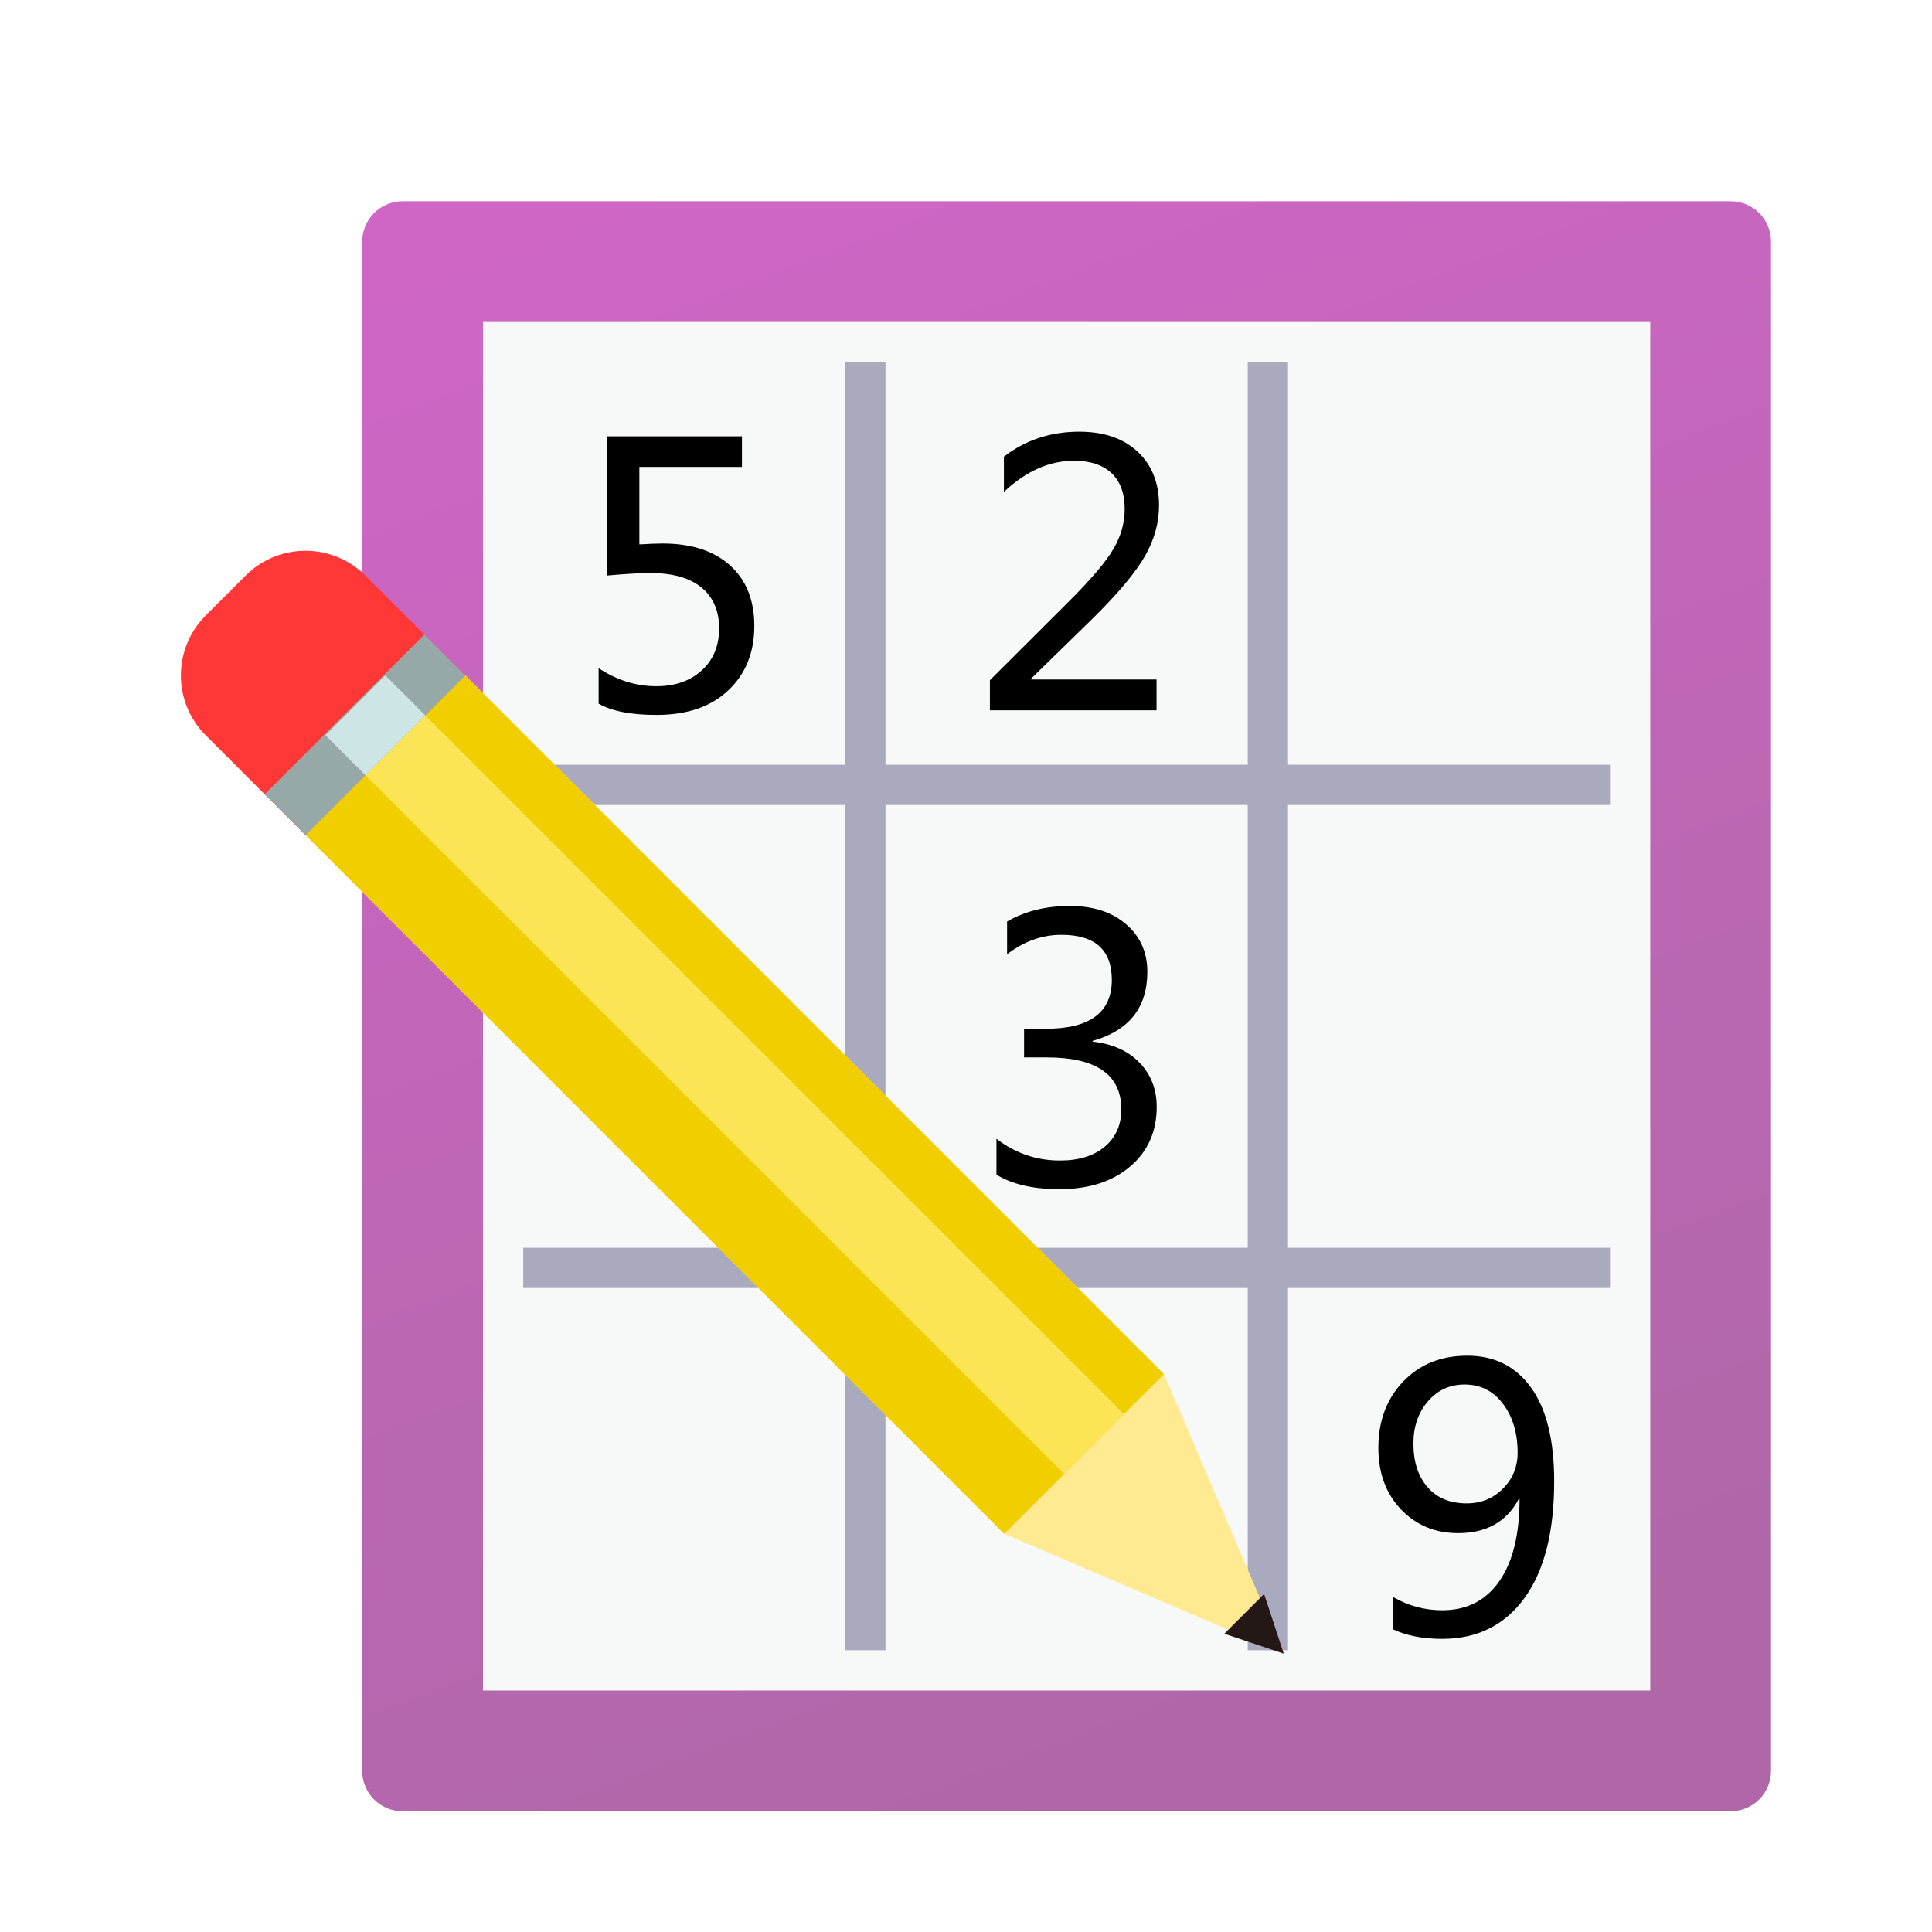 <svg xmlns="http://www.w3.org/2000/svg" width="96" height="96" viewBox="0 0 96 96">
  <defs>
    <filter id="gnome-sudoku_icon-a" width="140%" height="140%" x="-20%" y="-20%" filterUnits="objectBoundingBox">
      <feOffset dy="2" in="SourceAlpha" result="shadowOffsetOuter1"/>
      <feGaussianBlur in="shadowOffsetOuter1" result="shadowBlurOuter1" stdDeviation="3"/>
      <feColorMatrix in="shadowBlurOuter1" result="shadowMatrixOuter1" values="0 0 0 0 0   0 0 0 0 0   0 0 0 0 0  0 0 0 0.2 0"/>
      <feMerge>
        <feMergeNode in="shadowMatrixOuter1"/>
        <feMergeNode in="SourceGraphic"/>
      </feMerge>
    </filter>
    <linearGradient id="gnome-sudoku_icon-b" x1="17.917%" x2="50%" y1="0%" y2="100%">
      <stop offset="0%" stop-color="#CF66C6"/>
      <stop offset="100%" stop-color="#AF67A8"/>
    </linearGradient>
  </defs>
  <g fill="none" filter="url(#gnome-sudoku_icon-a)" transform="translate(8 8)">
    <path fill="url(#gnome-sudoku_icon-b)" d="M78,80 L12,80 C10.896,80 10,79.104 10,78 L10,2 C10,0.896 10.896,0 12,0 L78,0 C79.104,0 80,0.896 80,2 L80,78 C80,79.104 79.104,80 78,80 Z"/>
    <rect width="58" height="68" x="16" y="6" fill="#F7F8F8"/>
    <path fill="#AAAABE" d="M72,30 L72,28 L56,28 L56,8 L54,8 L54,28 L36,28 L36,8 L34,8 L34,28 L18,28 L18,30 L34,30 L34,52 L18,52 L18,54 L34,54 L34,72 L36,72 L36,54 L54,54 L54,72 L56,72 L56,54 L72,54 L72,52 L56,52 L56,30 L72,30 Z M54,52 L36,52 L36,30 L54,30 L54,52 Z"/>
    <path fill="#000" d="M21.746 23.202C22.66 23.8 23.614 24.098 24.604 24.098 25.542 24.098 26.298 23.836 26.872 23.31 27.446 22.786 27.734 22.09 27.734 21.224 27.734 20.35 27.442 19.674 26.858 19.194 26.276 18.714 25.43 18.474 24.322 18.474 23.788 18.474 23.07 18.516 22.168 18.598L22.168 11.68 28.868 11.68 28.868 13.2 23.77 13.2 23.77 17.05C24.278 17.02 24.662 17.006 24.92 17.006 26.356 17.006 27.474 17.37 28.278 18.096 29.082 18.822 29.482 19.824 29.482 21.102 29.482 22.42 29.052 23.486 28.19 24.302 27.328 25.118 26.14 25.524 24.622 25.524 23.35 25.524 22.392 25.336 21.746 24.962L21.746 23.202 21.746 23.202zM49.468 25.294L41.188 25.294 41.188 23.8 45.144 19.854C46.234 18.764 46.964 17.902 47.332 17.266 47.704 16.632 47.886 15.974 47.886 15.294 47.886 14.52 47.67 13.926 47.236 13.514 46.802 13.1 46.176 12.894 45.356 12.894 44.144 12.894 42.984 13.41 41.884 14.44L41.884 12.69C42.958 11.864 44.204 11.45 45.63 11.45 46.852 11.45 47.82 11.782 48.528 12.444 49.236 13.106 49.592 13.996 49.592 15.116 49.592 15.96 49.366 16.788 48.91 17.598 48.456 18.41 47.598 19.442 46.332 20.696L43.228 23.728 43.228 23.764 49.468 23.764 49.468 25.294 49.468 25.294zM41.516 46.584C42.446 47.304 43.498 47.666 44.67 47.666 45.608 47.666 46.35 47.436 46.898 46.976 47.444 46.516 47.718 45.898 47.718 45.126 47.718 43.404 46.486 42.542 44.018 42.542L42.886 42.542 42.886 41.118 43.966 41.118C46.152 41.118 47.246 40.31 47.246 38.692 47.246 37.198 46.41 36.45 44.74 36.45 43.784 36.45 42.886 36.772 42.042 37.416L42.042 35.79C42.93 35.274 43.972 35.016 45.162 35.016 46.322 35.016 47.254 35.32 47.956 35.926 48.66 36.534 49.01 37.32 49.01 38.286 49.01 40.068 48.102 41.212 46.286 41.722L46.286 41.758C47.27 41.864 48.048 42.212 48.62 42.8 49.19 43.39 49.476 44.124 49.476 45.002 49.476 46.226 49.036 47.214 48.154 47.964 47.274 48.714 46.1 49.09 44.634 49.09 43.344 49.09 42.304 48.85 41.514 48.37L41.514 46.584 41.516 46.584zM61.238 69.362C61.988 69.796 62.796 70.012 63.664 70.012 64.882 70.012 65.828 69.532 66.5 68.57 67.17 67.61 67.506 66.244 67.506 64.474 67.494 64.486 67.482 64.486 67.47 64.474 66.872 65.61 65.866 66.18 64.456 66.18 63.312 66.18 62.366 65.788 61.616 65.002 60.866 64.216 60.49 63.198 60.49 61.944 60.49 60.608 60.9 59.512 61.72 58.652 62.54 57.792 63.602 57.364 64.912 57.364 66.264 57.364 67.322 57.896 68.084 58.958 68.846 60.022 69.226 61.57 69.226 63.604 69.226 66.118 68.734 68.052 67.75 69.404 66.766 70.756 65.404 71.434 63.662 71.434 62.706 71.434 61.898 71.278 61.236 70.968L61.236 69.362 61.238 69.362zM62.232 61.724C62.232 62.638 62.466 63.364 62.936 63.898 63.404 64.436 64.052 64.702 64.88 64.702 65.592 64.702 66.194 64.458 66.68 63.968 67.166 63.48 67.41 62.886 67.41 62.188 67.41 61.21 67.168 60.398 66.684 59.758 66.202 59.116 65.562 58.796 64.774 58.796 64.04 58.796 63.434 59.074 62.954 59.63 62.474 60.186 62.232 60.886 62.232 61.724z"/>
    <g transform="translate(0 17)">
      <polygon fill="#FFEA91" points="7.182 14.496 41.9 49.214 55.788 55.166 49.836 41.278 15.118 6.56"/>
      <path fill="#FF3737" d="M15.118,6.56 L10.158,1.6 C8.514,-0.044 5.85,-0.044 4.206,1.6 L2.222,3.584 C0.578,5.228 0.578,7.892 2.222,9.536 L7.182,14.496 L15.118,6.56 Z"/>
      <polygon fill="#231815" points="55.788 55.166 52.834 54.18 54.812 52.202"/>
      <rect width="49.1" height="11.222" x="3.958" y="22.276" fill="#F0CE00" transform="rotate(-135 28.508 27.887)"/>
      <rect width="49.1" height="4.208" x="4.453" y="25.287" fill="#FBE557" transform="rotate(-135 29.003 27.391)"/>
      <rect width="11.222" height="2.868" x="4.524" y="8.08" fill="#96A8A8" transform="rotate(-45 10.135 9.514)"/>
      <rect width="4.208" height="2.806" x="8.549" y="7.636" fill="#CDE5E5" transform="rotate(-45 10.653 9.039)"/>
    </g>
  </g>
</svg>

